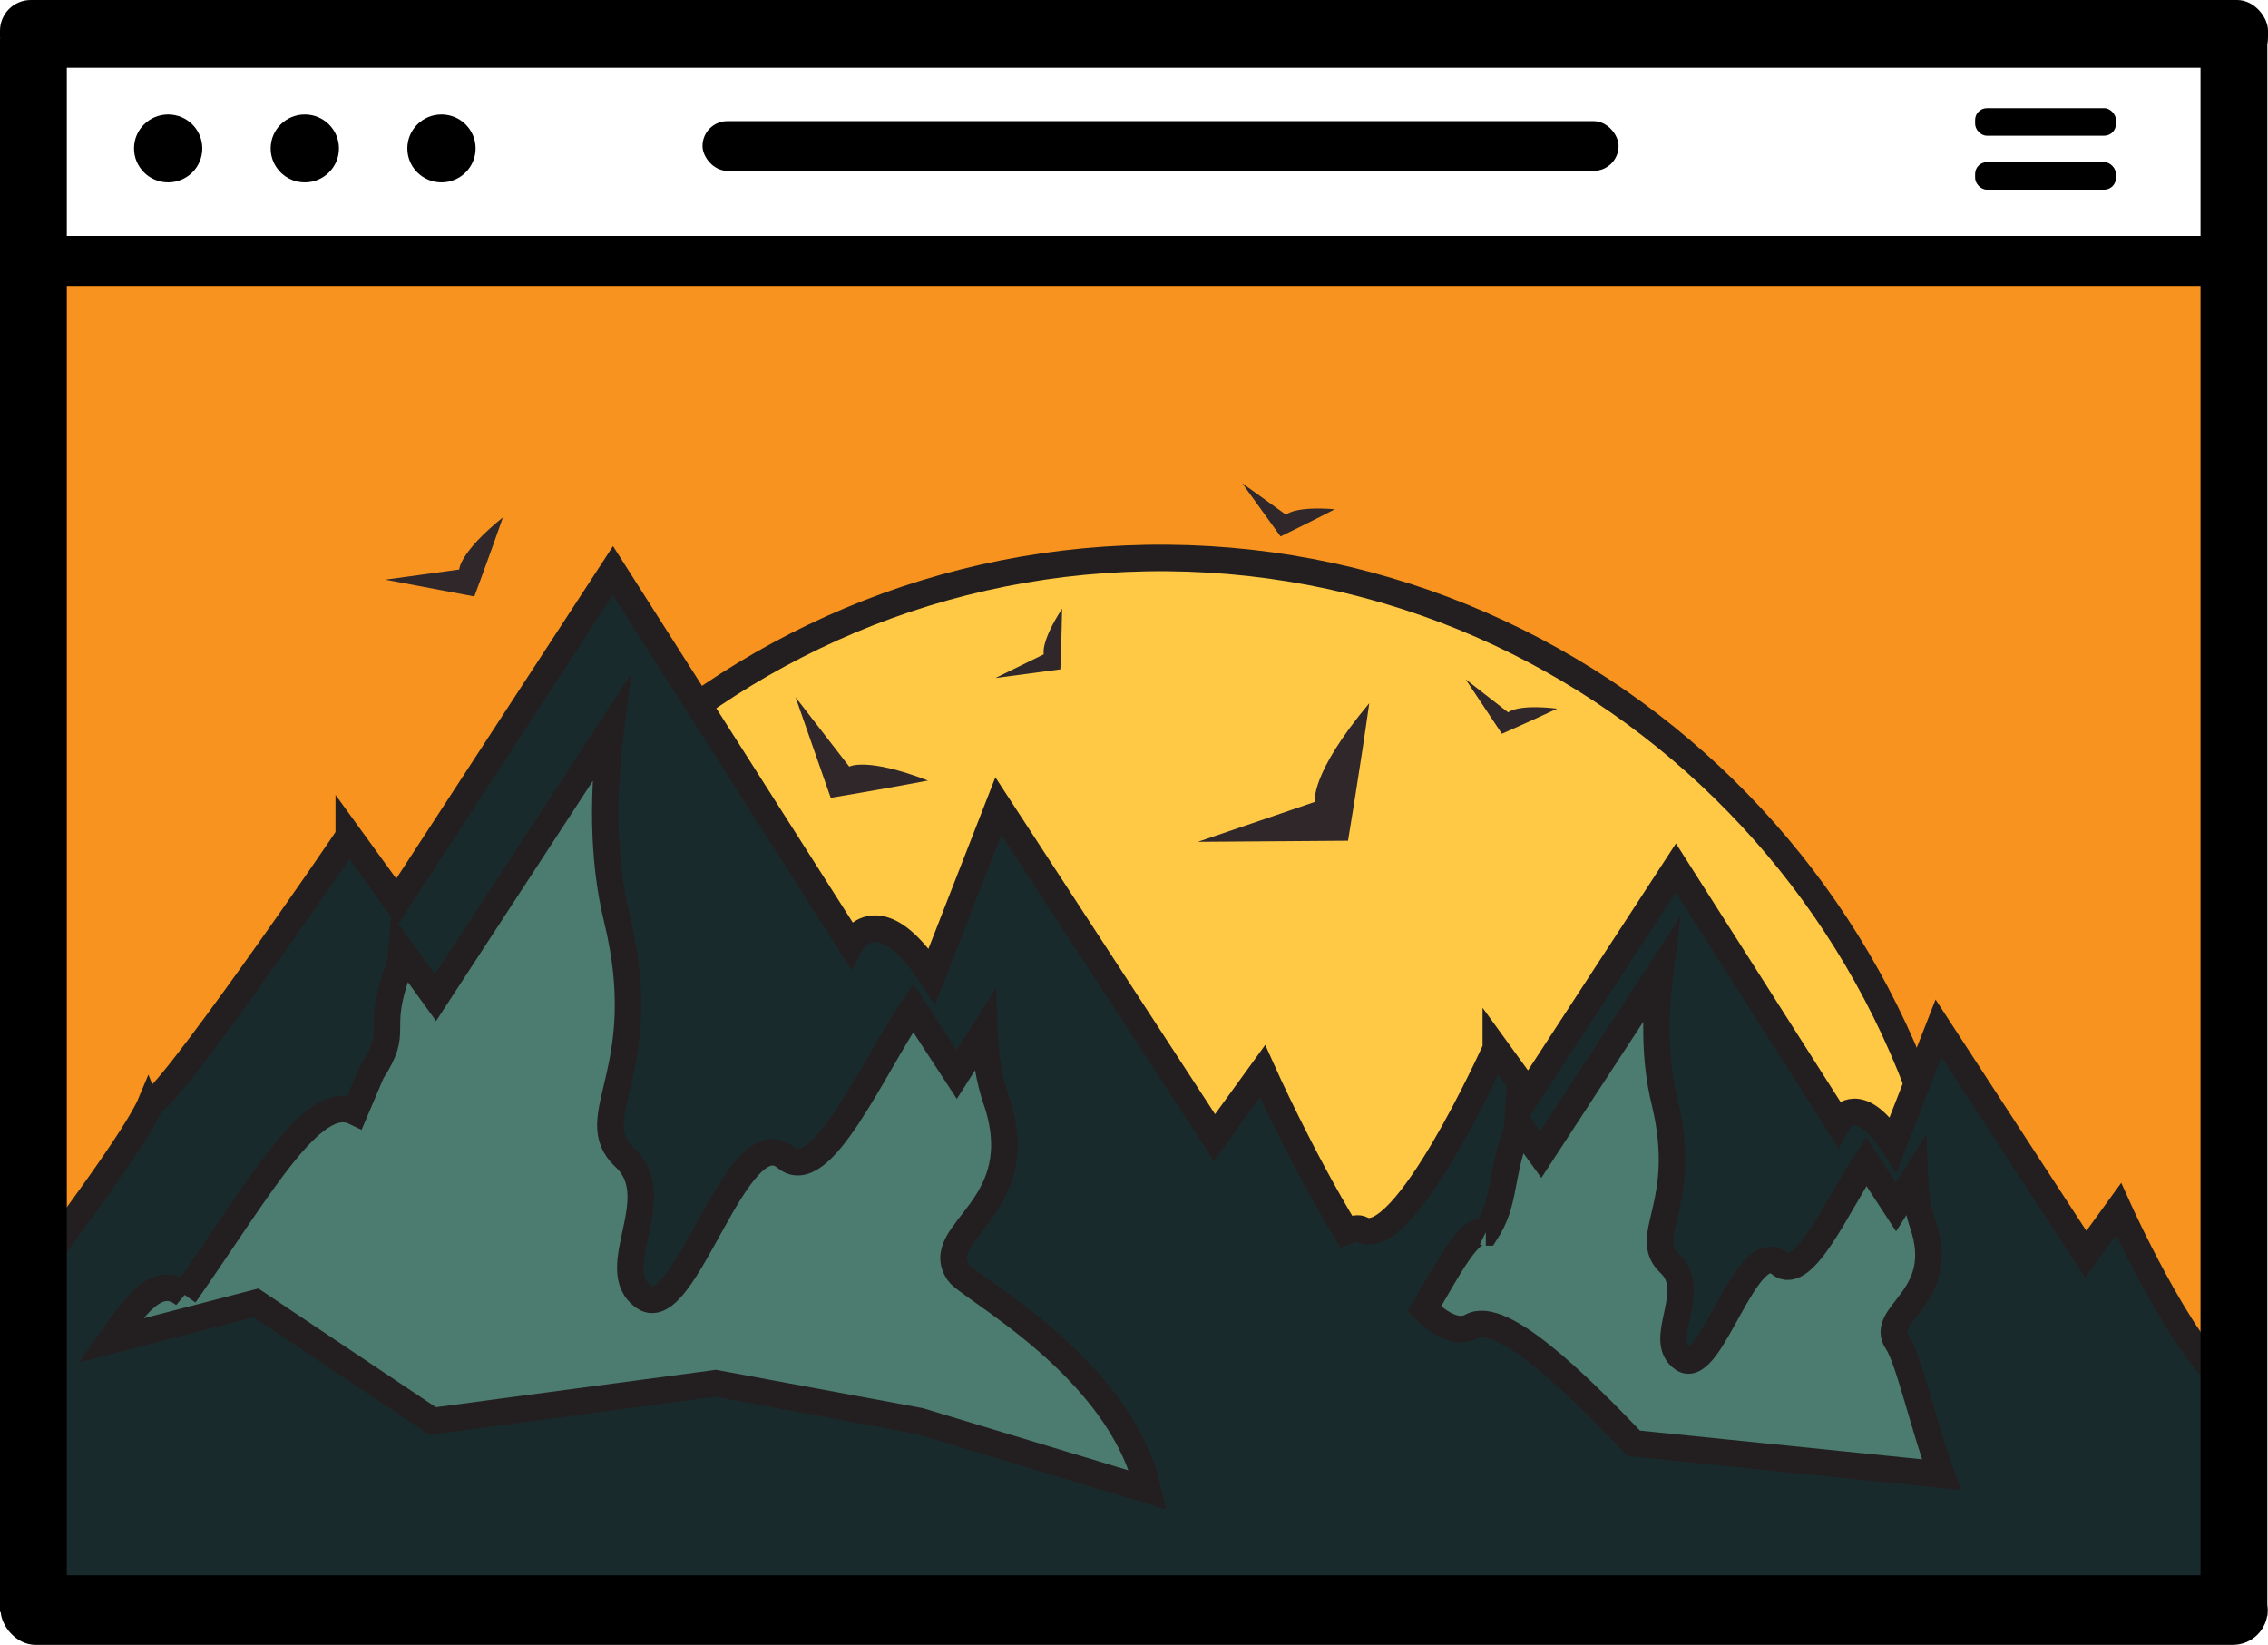 <?xml version="1.0" encoding="UTF-8"?>
<svg id="Layer_2" data-name="Layer 2" xmlns="http://www.w3.org/2000/svg" viewBox="0 0 85.501 62">
  <g id="Layer_1-2" data-name="Layer 1">
    <g id="Company-Icon">
      <g id="Content">
        <rect id="Background" x="1.616" y="9.896" width="81.877" height="50.302" fill="#f7931e" stroke="#231f20" stroke-miterlimit="10"/>
        <g id="Forground">
          <path id="Sun" d="m73.425,59.568c.631-2.575.947-5.275.899-8.053-.296-17.131-14.224-30.777-31.106-30.48s-30.331,14.427-30.035,31.558c.048,2.778.455,5.466,1.176,8.017l59.065-1.042" fill="#ffc845" stroke="#231f20" stroke-miterlimit="10"/>
          <g id="Mountains">
            <path d="m84.391,60.724c-.047-.449-.042-.902.01-1.351-.012-.133,0-.266-.005-.399-.072-.66-.036-1.33.104-1.981-.035-.176-.076-.351-.096-.53h.005c-.34-1.001-.411-2.082-.219-3.117-.16-.421-.264-.859-.327-1.303-1.714-1.406-3.996-6.468-3.996-6.468l-1.235,1.702-5.551-8.514-1.708,4.373c-1.131-1.733-1.803-1.199-2.017-.939-.047.06-.073.108-.073.108l-6.106-9.59-5.551,8.514-1.235-1.702v.002c-.058.128-3.469,7.696-5.059,6.809-.106-.06-.307-.032-.587.072-1.706-2.805-3.15-6.03-3.15-6.03l-1.811,2.498-8.147-12.492-2.505,6.416c-1.661-2.543-2.645-1.761-2.956-1.378-.073.088-.108.154-.108.154l-8.963-14.071-8.145,12.494-1.811-2.498v.002c-.086.19-7.117,10.39-7.423,9.992-.221.534-.845,1.722-4.401,6.462-.001.026.11,8.245.049,8.101.022.243.038,4.732.031,4.975" fill="#192a2c" stroke="#231f20" stroke-miterlimit="10"/>
            <path d="m56.013,46.454h.002c.734-1.13.52-2.008,1.101-3.615.054-.151.085-.328.097-.524l.872,1.202,4.506-6.899c-.19,1.511-.237,3.268.157,4.878.965,3.941-.921,5.083.203,6.133,1.121,1.048-.542,2.879.501,3.589,1.045.708,2.369-4.64,3.638-3.589.909.753,2.207-2.276,3.269-3.846l1.116,1.71.713-1.118c.026.627.116,1.228.298,1.761.965,2.805-1.688,3.378-.965,4.449.438.645.991,3.159,1.669,4.999l-11.596-1.181c-2.138-2.238-4.985-5.04-6.12-4.407-.497.277-1.114-.021-1.783-.657.87-1.46,1.731-3.171,2.318-2.884" fill="#4c7b6f" stroke="#231f20" stroke-miterlimit="10"/>
            <path d="m6.96,48.81c2.84-4.053,4.823-7.673,6.416-6.901l.634-1.493c1.078-1.656.132-1.449.981-3.809.08-.221.126-.483.149-.771l1.278,1.768,6.611-10.125c-.281,2.219-.347,4.794.231,7.155,1.414,5.783-1.356,7.458.296,8.999,1.649,1.54-.795,4.223.736,5.267,1.533,1.042,3.478-6.806,5.335-5.267,1.335,1.106,3.241-3.338,4.8-5.642l1.639,2.508,1.045-1.64c.036.917.17,1.801.44,2.586,1.414,4.113-2.477,4.952-1.417,6.524.393.58,6.099,3.55,7.146,8.199l-8.612-2.604-7.689-1.425-10.668,1.425-6.66-4.456-5.482,1.423c.857-1.202,1.751-2.583,2.791-1.721" fill="#4c7b6f" stroke="#231f20" stroke-miterlimit="10"/>
          </g>
          <g id="Birds">
            <path id="Bird6" d="m14.524,21.849l3.358.633s.57-1.521,1.076-2.979c-1.646,1.33-1.646,1.964-1.646,1.964l-2.788.382Z" fill="#2f272a" stroke-width="0"/>
            <path id="Bird5" d="m29.992,26.281l1.325,3.791s1.885-.311,3.667-.65c-2.324-.897-2.968-.525-2.968-.525l-2.024-2.616Z" fill="#2f272a" stroke-width="0"/>
            <path id="Bird4" d="m45.16,31.731l5.659-.041s.443-2.653.801-5.184c-2.254,2.689-2.05,3.719-2.05,3.719l-4.411,1.506Z" fill="#2f272a" stroke-width="0"/>
            <path id="Bird3" d="m37.525,25.556l2.449-.326s.046-1.173.066-2.289c-.832,1.287-.689,1.722-.689,1.722l-1.826.893Z" fill="#2f272a" stroke-width="0"/>
            <path id="Bird2" d="m55.252,25.603l1.368,2.055s1.073-.471,2.083-.946c-1.519-.181-1.847.14-1.847.14l-1.605-1.249Z" fill="#2f272a" stroke-width="0"/>
            <path id="Bird1" d="m46.83,18.215l1.445,2.004s1.056-.511,2.048-1.023c-1.526-.125-1.842.206-1.842.206l-1.651-1.188Z" fill="#2f272a" stroke-width="0"/>
          </g>
        </g>
      </g>
      <g id="Screen">
        <rect id="Left" y="1.456" width="2.519" height="59.307" stroke-width="0"/>
        <rect id="Right" x="82.957" y="1.499" width="2.519" height="59.411" stroke-width="0"/>
        <g id="ToolBar">
          <g id="Navbar">
            <rect id="Searchbar" x="26.484" y="4.567" width="34.534" height="1.873" rx=".936" ry=".936" stroke-width="0"/>
            <g id="Menu">
              <rect x="74.46" y="4.079" width="5.31" height="1.037" rx=".444" ry=".444" stroke-width="0"/>
              <rect x="74.46" y="6.112" width="5.31" height="1.037" rx=".444" ry=".444" stroke-width="0"/>
            </g>
            <g id="Buttons">
              <ellipse cx="6.34" cy="5.595" rx="1.287" ry="1.279" stroke-width="0"/>
              <ellipse cx="11.491" cy="5.595" rx="1.287" ry="1.279" stroke-width="0"/>
              <ellipse cx="16.643" cy="5.595" rx="1.287" ry="1.279" stroke-width="0"/>
            </g>
          </g>
          <rect id="Top" width="85.501" height="2.553" rx="1.162" ry="1.162" stroke-width="0"/>
          <path id="Bottom" d="m1.211,8.892h83.276c.521,0,.944.422.944.944h0c0,.521-.422.943-.944.943H1.211c-.521,0-.944-.422-.944-.944h0c0-.521.422-.943.944-.943Z" stroke-width="0"/>
        </g>
        <rect id="Bottom-2" data-name="Bottom" x=".023" y="59.378" width="85.465" height="2.622" rx="1.311" ry="1.311" stroke-width="0"/>
      </g>
    </g>
  </g>
</svg>
